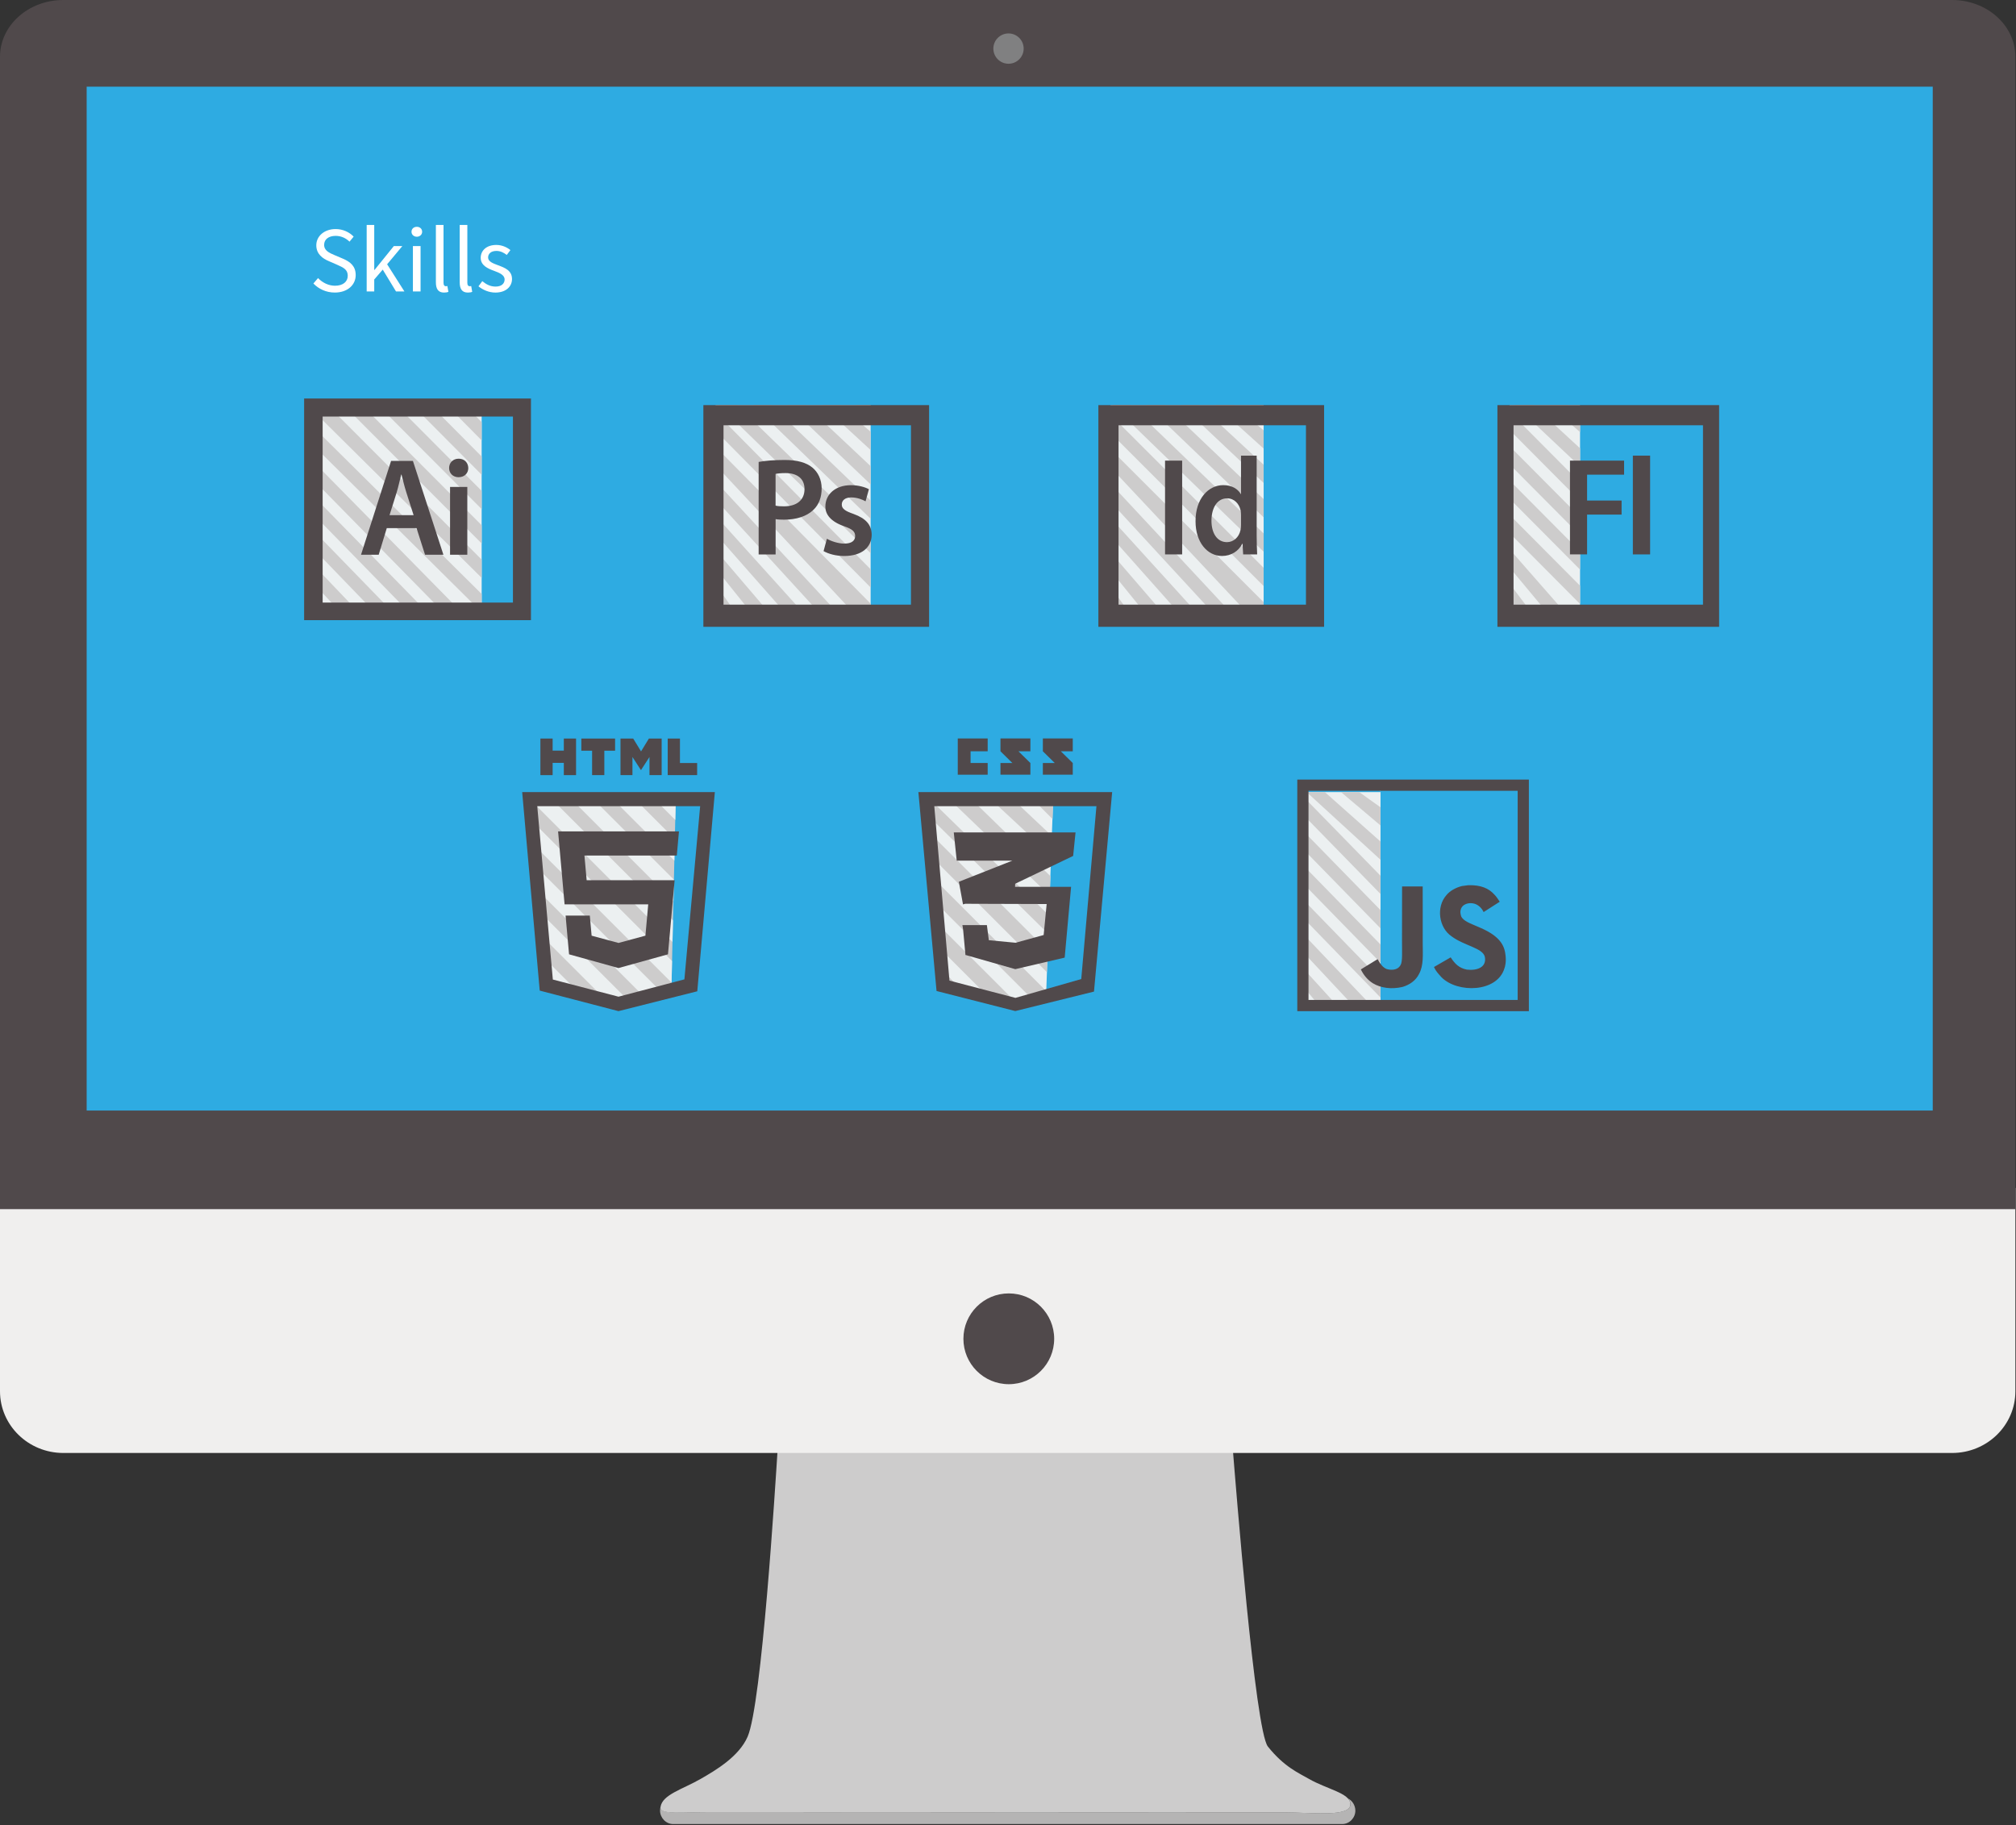 <svg xmlns="http://www.w3.org/2000/svg" xmlns:xlink="http://www.w3.org/1999/xlink" version="1.1" id="Capa_1" x="0" y="0" width="1000.31" height="905.67" viewBox="0 0 1000.31 905.67" enable-background="new 0 0 1000.312 905.667" xml:space="preserve">
  <rect x="0" y="0" width="1000.31" height="905.67" fill="#333333" stroke="none"/>
  <path fill="#B5B4B4" d="M668.85 892.32c0.7 0.77 1.13 1.61 1.21 2.57 0.54 6.91-18.84 4.33-32.74 4.33l-285.38-0.12c-13.9 0-24.76 1.38-24.19-2.64 0.02-0.13 0.06-0.24 0.09-0.37 -0.21 0.64-0.33 1.54-0.33 2.25 0 3.56 2.91 6.67 6.5 6.67h332c3.59 0 6.5-3.11 6.5-6.67C672.5 895.79 671.01 893.37 668.85 892.32z"/>
  <path fill="#CDCCCC" d="M649.43 882.58c-4.98-2.87-12.25-5.9-20.33-16.03C622.76 858.57 613.17 737 611.7 719h-225.84c-1.17 18-7.86 126.59-14.92 142.71 -4.29 9.79-15.61 16.5-23.31 20.92 -8.94 5.13-19.01 7.77-19.89 13.93 -0.57 4.01 10.29 2.59 24.19 2.59l285.38 0.1c13.9 0 33.28 2.58 32.74-4.34C669.64 889.59 658.43 887.75 649.43 882.58z"/>
  <path fill="#F0EFEE" d="M1000 589.42v100.86c0 16.91-14.07 30.62-31.42 30.62H31.42C14.07 720.89 0 707.19 0 690.27V589.42h998.15H1000z"/>
  <path fill="#50494B" d="M1000 28.17v571.74h-1.85H0V28.17C0 12.61 14.07 0 31.42 0h937.15C985.93 0 1000 12.61 1000 28.17z"/>
  <rect x="43" y="43" fill="#2EABE2" width="916" height="508"/>
  <g id="XMLID_2_">
    <circle fill="#50494B" cx="500.55" cy="664.25" r="22.52"/>
  </g>
  <polygon fill="#ECF0F1" points="519.05 494.13 500.21 499.65 465.66 489.7 457.68 397.33 522.53 397.33 "/>
  <path fill="#FFFFFF" d="M157.81 137.97c2.18 2.27 5.19 3.8 8.39 3.8 3.99 0 6.35-1.99 6.35-4.96 0-3.1-2.22-4.08-5.1-5.37l-4.35-1.9c-2.83-1.2-6.16-3.38-6.16-7.83 0-4.63 4.08-8.06 9.59-8.06 3.61 0 6.81 1.53 8.94 3.75l-2.04 2.5c-1.85-1.76-4.12-2.87-6.9-2.87 -3.43 0-5.7 1.71-5.7 4.45 0 2.92 2.69 4.03 5.05 5.05l4.36 1.85c3.52 1.53 6.25 3.62 6.25 8.11 0 4.82-3.98 8.66-10.38 8.66 -4.26 0-7.97-1.76-10.61-4.49L157.81 137.97z"/>
  <path fill="#FFFFFF" d="M181.94 111.61h3.75v22.33h0.14l9.59-11.86h4.22l-7.55 9.04 8.57 13.48h-4.17l-6.58-10.84 -4.22 4.91v5.93h-3.75V111.61z"/>
  <path fill="#FFFFFF" d="M204.18 114.99c0-1.48 1.16-2.46 2.64-2.46s2.64 0.97 2.64 2.46c0 1.44-1.16 2.46-2.64 2.46S204.18 116.43 204.18 114.99zM204.88 122.08h3.8v22.52h-3.8V122.08z"/>
  <path fill="#FFFFFF" d="M216.27 111.61h3.8v28.73c0 1.21 0.51 1.67 1.07 1.67 0.23 0 0.42 0 0.84-0.09l0.51 2.87c-0.51 0.23-1.16 0.37-2.18 0.37 -2.87 0-4.03-1.81-4.03-5.09V111.61z"/>
  <path fill="#FFFFFF" d="M228.09 111.61h3.8v28.73c0 1.21 0.51 1.67 1.07 1.67 0.23 0 0.42 0 0.84-0.09l0.51 2.87c-0.51 0.23-1.16 0.37-2.18 0.37 -2.87 0-4.03-1.81-4.03-5.09V111.61z"/>
  <path fill="#FFFFFF" d="M239.3 139.5c1.95 1.58 3.94 2.69 6.63 2.69 2.97 0 4.45-1.58 4.45-3.52 0-2.31-2.69-3.34-5.14-4.26 -3.2-1.16-6.72-2.69-6.72-6.49 0-3.61 2.87-6.39 7.74-6.39 2.83 0 5.28 1.16 7 2.55l-1.81 2.41c-1.53-1.16-3.15-1.99-5.14-1.99 -2.83 0-4.12 1.53-4.12 3.24 0 2.09 2.46 2.92 5 3.89 3.24 1.2 6.86 2.55 6.86 6.81 0 3.66-2.92 6.72-8.25 6.72 -3.2 0-6.25-1.34-8.39-3.1L239.3 139.5z"/>
  <rect x="153" y="201" fill="#ECF0F1" width="86" height="106"/>
  <rect x="355" y="201" fill="#ECF0F1" width="77" height="106"/>
  <rect x="551" y="201" fill="#ECF0F1" width="76" height="106"/>
  <rect x="749" y="201" fill="#ECF0F1" width="35" height="106"/>
  <path fill="#CDCCCC" d="M153 235.56L223.15 307h9.04L153 226.52V235.56zM153 252.62L206.1 307h9.04L153 243.57V252.62zM153 269.67L189.04 307h9.04L153 260.63V269.67zM153 307h10.98L153 294.73V307zM238.73 199.99l1.45 1.45v-1.45H238.73zM153 286.72L171.99 307h9.04L153 277.68V286.72zM204.63 201L239 235.55v-9.04L213.67 201H204.63zM221.68 201L239 218.5v-9.04L230.72 201H221.68zM187.58 201L239 252.6v-9.04L196.62 201H187.58zM170.53 201L239 269.65v-9.04L179.57 201H170.53zM153 218.51l86 85.25v-9.04l-86-85.25V218.51zM153 201v0.46l86 85.25v-9.04L162.52 201H153z"/>
  <path fill="#CDCCCC" d="M463.9 468.09l28.45 28.45 7.86 2.29 4.15-1.23 -41.48-41.48L463.9 468.09zM461.97 445.51l49.87 49.87 7.2-2.14 0.06-1.56 -58.15-58.15L461.97 445.51zM465.66 488.75l12.99 3.79L464.8 478.69 465.66 488.75zM514.9 399l7.37 7.37L522.53 399H514.9zM457.68 399l0.44 3.27 62.02 61.06 0.38-9.13L463.88 399H457.68zM494.24 399l27.32 25.4 0.38-9.61L505.19 399H494.24zM473.59 399l47.27 45.34 0.38-9.61L484.54 399H473.59zM460.05 422.93l59.38 59.39 0.38-10.58 -60.78-60.78L460.05 422.93z"/>
  <path fill="#CDCCCC" d="M749 264.45l35 35.21v-9.04l-35-35.21V264.45zM749 281.51L770.22 307h9.04L749 272.46V281.51zM749 298.56l4.17 8.44h9.04L749 289.52V298.56zM749 247.4l35 35.21v-9.04l-35-35.21V247.4zM749 230.35l35 35.21v-9.04l-35-35.21V230.35zM751.71 201L784 231.46v-9.04L760.75 201H751.71zM777.8 201h-9.04L784 214.4v-9.04L777.8 201zM749 213.3l35 35.21v-9.04l-35-35.21V213.3z"/>
  <path fill="#CDCCCC" d="M551 283l19.44 24h9.04L551 273.96V283zM551 300.05l2.39 6.95h9.04L551 291.01V300.05zM551 265.95L587.49 307h9.04L551 256.9V265.95zM620.13 201l6.87 4.51V201H620.13zM551 231.84L621.6 307H627v-8.22l-76-75.98V231.84zM551.92 201L627 273.72v-9.04L560.96 201H551.92zM603.08 201L627 222.56v-9.04L612.12 201H603.08zM586.03 201L627 239.62v-9.04L595.07 201H586.03zM568.97 201L627 256.67v-9.04L578.02 201H568.97zM551 214.79l76 75.98v-9.04l-76-75.98V214.79zM551 248.9L604.54 307h9.04L551 239.85V248.9z"/>
  <path fill="#CDCCCC" d="M355 298.92l3.08 8.08h9.04L355 289.88V298.92zM355 281.87L375.14 307h9.04L355 272.82V281.87zM355 247.76L409.24 307h9.04L355 238.72V247.76zM355 230.71L426.29 307H432v-7.5l-77-77.83V230.71zM424.83 201l7.17 5.23V201H424.83zM355 264.81L392.19 307h9.04L355 255.77V264.81zM390.72 201L432 240.33v-9.04L399.77 201H390.72zM407.78 201L432 223.28v-9.04L416.82 201H407.78zM356.62 201L432 274.44v-9.04L365.66 201H356.62zM355 213.66l77 77.83v-9.04l-77-77.83V213.66zM373.67 201L432 257.39v-9.04L382.71 201H373.67z"/>
  <path fill="#50494B" d="M191.91 262.03l-4 13.19h-8.77l14.91-46.53h10.84l15.12 46.53h-9.11l-4.21-13.18H191.91zM205.23 255.61l-3.66-11.46c-0.9-2.83-1.66-6.01-2.35-8.7h-0.14c-0.69 2.69-1.38 5.94-2.21 8.7l-3.59 11.46H205.23z"/>
  <path fill="#50494B" d="M232.36 232.21c0 2.55-1.86 4.56-4.83 4.56 -2.83 0-4.69-2-4.69-4.56 0-2.62 1.93-4.63 4.76-4.63C230.49 227.59 232.29 229.59 232.36 232.21zM223.31 275.22v-33.62h8.56v33.62H223.31z"/>
  <path fill="#50494B" d="M150.9 197.72v109.97h112.56V197.72H150.9zM254.51 298.97h-94.42v-92.3h94.42V298.97z"/>
  <path fill="#50494B" d="M349 201v110h112V201H349zM452 300h-93v-89h93V300z"/>
  <path fill="#50494B" d="M376.41 229.19c3.04-0.55 7.25-0.97 12.98-0.97 6.21 0 10.77 1.31 13.74 3.8 2.76 2.28 4.56 5.94 4.56 10.29 0 4.42-1.38 8.08-4 10.56 -3.38 3.38-8.7 4.97-14.7 4.97 -1.59 0-3.04-0.07-4.14-0.28v17.53h-8.42V229.19zM384.83 250.87c1.04 0.28 2.42 0.35 4.14 0.35 6.35 0 10.22-3.11 10.22-8.56 0-5.18-3.59-7.94-9.46-7.94 -2.35 0-4 0.21-4.9 0.42V250.87z"/>
  <path fill="#50494B" d="M410.3 267.29c1.93 1.17 5.59 2.42 8.63 2.42 3.73 0 5.38-1.52 5.38-3.73 0-2.28-1.38-3.45-5.52-4.9 -6.56-2.28-9.32-5.87-9.25-9.8 0-5.94 4.9-10.56 12.7-10.56 3.73 0 6.97 0.97 8.9 2l-1.66 6.01c-1.45-0.83-4.14-1.93-7.11-1.93 -3.04 0-4.69 1.45-4.69 3.52 0 2.14 1.59 3.18 5.87 4.69 6.07 2.21 8.9 5.32 8.97 10.29 0 6.08-4.76 10.56-13.67 10.56 -4.07 0-7.73-1.04-10.21-2.42L410.3 267.29z"/>
  <path fill="#50494B" d="M545 201v110h112V201H545zM648 300h-93v-89h93V300z"/>
  <path fill="#50494B" d="M586.57 228.54v46.53h-8.49v-46.53H586.57z"/>
  <path fill="#50494B" d="M623.54 226.06v39.56c0 3.45 0.13 7.18 0.25 9.46h-6.95l-0.31-5.32h-0.13c-1.83 3.73-5.56 6.08-10.05 6.08 -7.33 0-13.14-6.83-13.14-17.19 -0.06-11.25 6.38-17.95 13.78-17.95 4.24 0 7.27 1.93 8.66 4.42h0.12v-19.05H623.54zM615.77 255.47c0-0.69-0.06-1.52-0.19-2.21 -0.7-3.31-3.16-6.01-6.7-6.01 -4.99 0-7.77 4.83-7.77 11.11 0 6.14 2.78 10.63 7.71 10.63 3.16 0 5.94-2.35 6.7-6 0.19-0.76 0.25-1.59 0.25-2.49V255.47z"/>
  <path fill="#50494B" d="M743 201v110h110V201H743zM845 300h-94v-89h94V300z"/>
  <path fill="#50494B" d="M779 228.54h26.85v6.97h-18.36v12.84h17.12v6.97h-17.12v19.74h-8.49V228.54z"/>
  <path fill="#50494B" d="M810.2 226.06h8.56v49.01h-8.56V226.06z"/>
  <polygon fill="#CDCCCC" points="333.2 488.26 300.92 498.26 268.64 488.26 261.19 395.41 335.31 395.71 "/>
  <path fill="#ECF0F1" d="M264.74 439.69l53.27 53.28 8.36-2.59 -62.58-62.58L264.74 439.69zM262.94 417.25l70.28 70.28 0.24-10.7 -71.47-71.48L262.94 417.25zM268.34 484.57l5.21 5.21 15.86 4.91 -22.02-22.02L268.34 484.57zM266.54 462.13l35.72 35.72 8.36-2.59 -45.03-45.03L266.54 462.13zM261.74 395.41l71.94 71.94 0.24-10.7 -61.19-61.19L261.74 395.41zM303.19 395.58l31.41 31.41 0.24-10.7 -20.66-20.66L303.19 395.58zM334.91 395.71l-10.99-0.04 11.15 11.15 0.24-10.7L334.91 395.71zM282.47 395.49l51.67 51.67 0.24-10.7 -40.93-40.93L282.47 395.49z"/>
  <path fill="#50494B" d="M268.14 366.43h6.07v5.99h5.55v-5.99h6.07v18.15h-6.07v-6.08h-5.55v6.08h-6.07L268.14 366.43 268.14 366.43z"/>
  <path fill="#50494B" d="M293.79 372.45h-5.34v-6.02h16.75v6.02h-5.34v12.13h-6.07L293.79 372.45 293.79 372.45z"/>
  <path fill="#50494B" d="M307.86 366.43h6.33l3.89 6.38 3.89-6.38h6.33v18.15h-6.04v-9l-4.17 6.45h-0.1l-4.18-6.45v9h-5.93V366.43z"/>
  <path fill="#50494B" d="M331.31 366.43h6.07v12.15h8.53v6h-14.6V366.43z"/>
  <path fill="#50494B" d="M259.1 393l8.7 98.49 39.07 10.19 39.11-9.85L354.7 393H259.1zM339.59 485.92l-32.69 8.59 -32.59-8.51L266.58 400h80.83L339.59 485.92z"/>
  <polygon fill="#50494B" points="276.91 412.49 280.14 448.7 321.64 448.7 320.25 464.23 306.89 467.85 293.55 464.24 292.66 454.27 280.64 454.27 282.36 473.49 306.88 480.3 331.44 473.49 334.74 436.73 291.09 436.73 289.99 424.47 335.78 424.47 335.82 424.47 336.89 412.49 "/>
  <rect x="647" y="393" fill="#ECF0F1" width="38" height="107"/>
  <path fill="#CDCCCC" d="M648.34 393L685 426.58v-9.03L657.38 393H648.34zM647 421.69l38 38.92v-9.04l-38-38.92V421.69zM647 404.64l38 38.92v-9.04l-38-38.92V404.64zM665.4 393L685 409.56v-9L674.44 393H665.4zM682.45 390l2.55 2.61V390H682.45zM647 438.75l38 38.92v-9.04l-38-38.92V438.75zM647 489.9L655.37 500h9.04L647 480.86V489.9zM647 472.85L672.42 500h9.04L647 463.81V472.85zM646.03 499.24h1.32l-1.32-1.32V499.24zM647 455.8l38 39.14v-9.08l-38-39.1V455.8z"/>
  <path fill="#50494B" d="M758.59 501.69H643.7V386.79h114.9V501.69zM649.26 496.13h103.78V392.35H649.26V496.13z"/>
  <path fill="#50494B" d="M746.86 472.83c-0.8-4.99-4.05-9.18-13.69-13.08 -3.35-1.54-7.08-2.64-8.19-5.18 -0.39-1.48-0.45-2.31-0.2-3.2 0.72-2.9 4.18-3.8 6.92-2.97 1.77 0.59 3.44 1.95 4.45 4.13 4.72-3.06 4.71-3.03 8-5.13 -1.21-1.87-1.85-2.73-2.64-3.53 -2.84-3.17-6.7-4.8-12.89-4.68 -1.07 0.14-2.15 0.28-3.22 0.42 -3.09 0.78-6.03 2.4-7.75 4.57 -5.18 5.87-3.7 16.15 2.6 20.38 6.21 4.66 15.32 5.72 16.48 10.07 1.13 5.33-3.92 7.06-8.94 6.44 -3.7-0.77-5.76-2.65-7.98-6.07 -4.09 2.37-4.09 2.37-8.3 4.79 1 2.18 2.05 3.17 3.72 5.06 7.92 8.03 27.74 7.64 31.29-4.52C746.68 479.91 747.63 477.12 746.86 472.83zM705.92 439.82h-10.23c0 8.83-0.04 17.61-0.04 26.44 0 5.62 0.29 10.78-0.62 12.36 -1.5 3.11-5.37 2.72-7.14 2.12 -1.8-0.88-2.71-2.14-3.77-3.92 -0.29-0.51-0.51-0.9-0.58-0.93 -2.77 1.69-5.54 3.4-8.31 5.09 1.38 2.84 3.42 5.3 6.03 6.9 3.9 2.34 9.14 3.06 14.61 1.8 3.57-1.04 6.64-3.19 8.25-6.46 2.33-4.29 1.83-9.49 1.81-15.24C705.97 458.6 705.92 449.23 705.92 439.82z"/>
  <polygon fill="#50494B" points="481.59 378.56 481.59 372.75 490.07 372.75 490.07 366.39 475.23 366.39 475.23 384.37 490.07 384.37 490.07 378.56 "/>
  <path fill="#50494B" d="M505.33 372.75h5.93v-6.36h-14.84c0 0 0 3.19 0 6.36 1.99 1.99 3.02 2.94 5.89 5.81 -1.68 0-5.89 0.01-5.89 0.01v5.8h14.84v-5.8L505.33 372.75z"/>
  <path fill="#50494B" d="M526.36 372.75h5.93v-6.36h-14.84c0 0 0 3.19 0 6.36 1.99 1.99 3.02 2.94 5.89 5.81 -1.68 0-5.89 0.01-5.89 0.01v5.8h14.84v-5.8L526.36 372.75z"/>
  <path fill="#50494B" d="M455.69 393l9.01 98.69 39.06 9.95 39.06-9.66L551.84 393H455.69zM536.5 485.76l-32.65 9.34 -32.74-8.56L463.58 400h80.46L536.5 485.76z"/>
  <polygon fill="#50494B" points="532.48 424.67 533.67 413 473.25 413 474.71 427 505.36 427 503.73 426.46 475.77 437.49 477.83 448.71 479 448.39 479 448.41 519.34 448.54 517.85 463.91 503.93 467.75 490.65 466.49 489.68 459 477.49 459 477.54 459 477.54 459 477.89 461.28 479.08 474.2 479.1 473.76 479.13 473.82 503.77 480.85 528.28 475.13 531.46 440 503.66 440 503.73 438.47 "/>
  <circle fill="#808081" cx="500.41" cy="24.11" r="7.52"/>
</svg>
